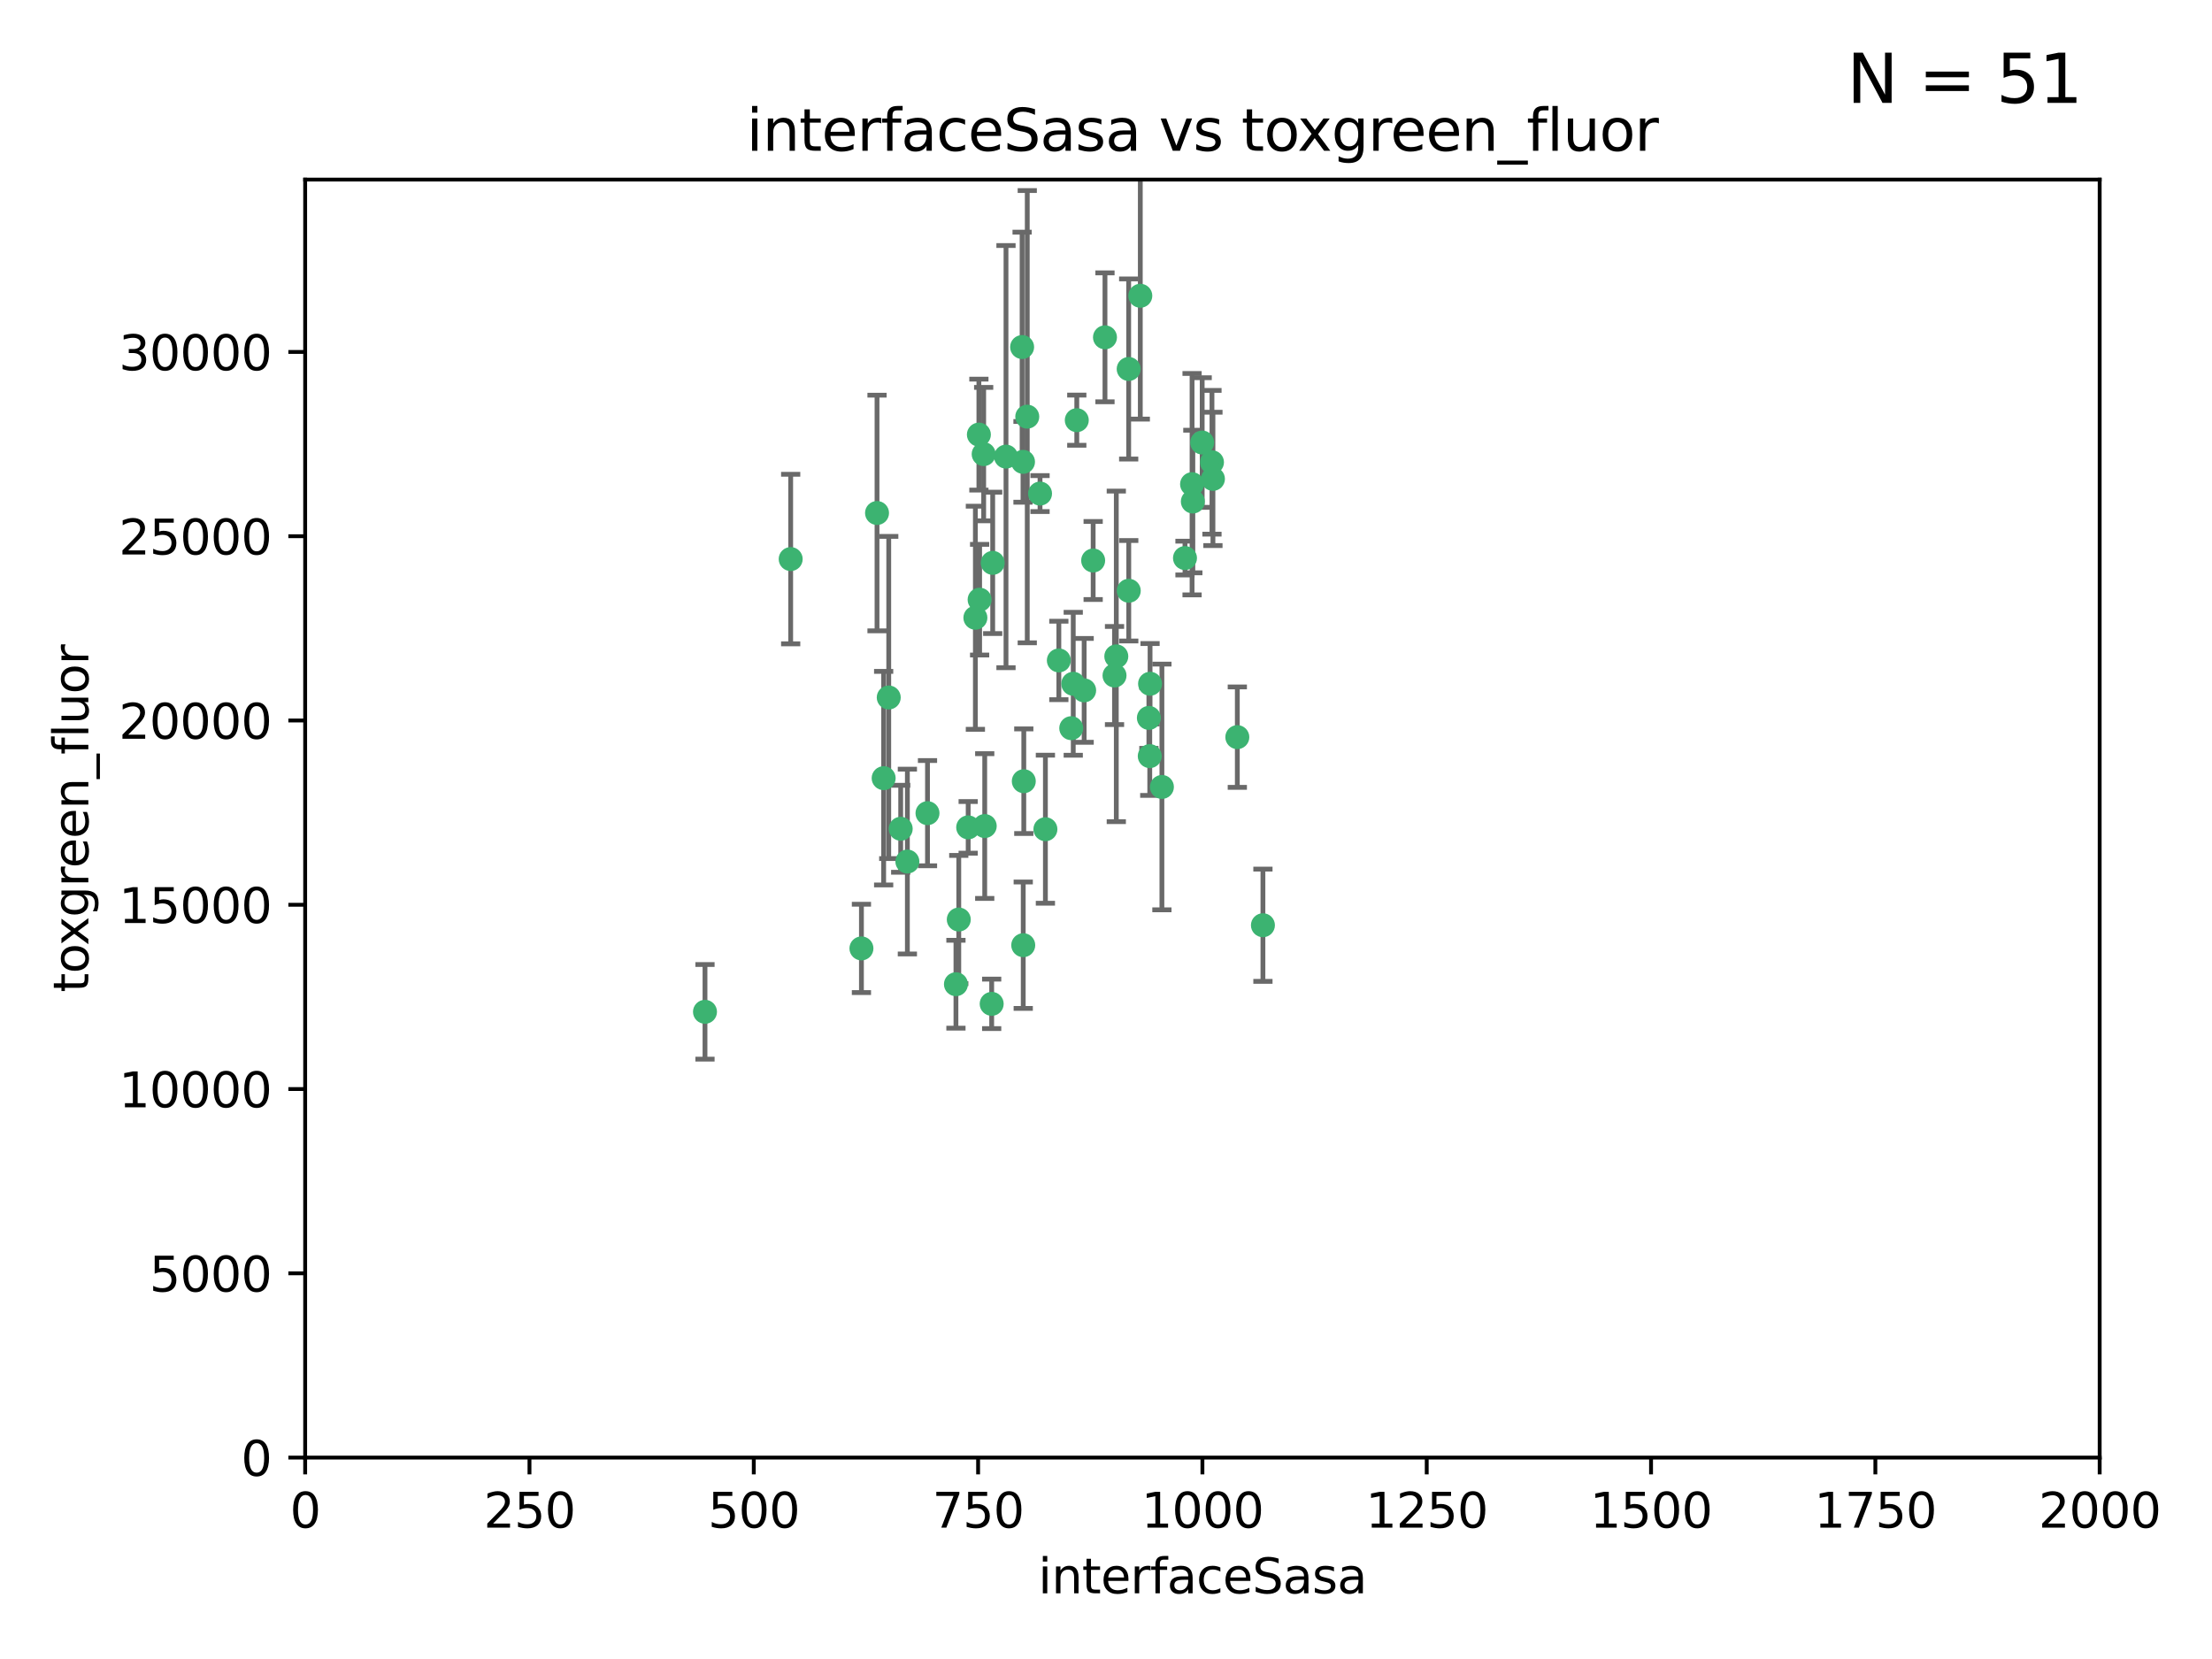 <?xml version="1.0" encoding="utf-8" standalone="no"?>
<!DOCTYPE svg PUBLIC "-//W3C//DTD SVG 1.1//EN"
  "http://www.w3.org/Graphics/SVG/1.1/DTD/svg11.dtd">
<svg xmlns:xlink="http://www.w3.org/1999/xlink" width="460.8pt" height="345.6pt" viewBox="0 0 460.8 345.6" xmlns="http://www.w3.org/2000/svg" version="1.1">
 <defs>
  <style type="text/css">*{stroke-linejoin: round; stroke-linecap: butt}</style>
 </defs>
 <g id="figure_1">
  <g id="patch_1">
   <path d="M 0 345.6 
L 460.8 345.6 
L 460.8 0 
L 0 0 
z
" style="fill: #ffffff"/>
  </g>
  <g id="axes_1">
   <g id="patch_2">
    <path d="M 63.571 303.64 
L 437.4 303.64 
L 437.4 37.411 
L 63.571 37.411 
z
" style="fill: #ffffff"/>
   </g>
   <g id="PathCollection_1">
    <defs>
     <path id="me0873427f3" d="M 0 1.118 
C 0.297 1.118 0.581 1 0.791 0.791 
C 1 0.581 1.118 0.297 1.118 0 
C 1.118 -0.297 1 -0.581 0.791 -0.791 
C 0.581 -1 0.297 -1.118 0 -1.118 
C -0.297 -1.118 -0.581 -1 -0.791 -0.791 
C -1 -0.581 -1.118 -0.297 -1.118 0 
C -1.118 0.297 -1 0.581 -0.791 0.791 
C -0.581 1 -0.297 1.118 0 1.118 
z
" style="stroke: #3cb371"/>
    </defs>
    <g clip-path="url(#p4aabb489a4)">
     <use xlink:href="#me0873427f3" x="212.925" y="72.294" style="fill: #3cb371; stroke: #3cb371"/>
     <use xlink:href="#me0873427f3" x="232.546" y="136.733" style="fill: #3cb371; stroke: #3cb371"/>
     <use xlink:href="#me0873427f3" x="250.437" y="92.187" style="fill: #3cb371; stroke: #3cb371"/>
     <use xlink:href="#me0873427f3" x="252.676" y="99.763" style="fill: #3cb371; stroke: #3cb371"/>
     <use xlink:href="#me0873427f3" x="230.187" y="70.271" style="fill: #3cb371; stroke: #3cb371"/>
     <use xlink:href="#me0873427f3" x="246.854" y="116.252" style="fill: #3cb371; stroke: #3cb371"/>
     <use xlink:href="#me0873427f3" x="235.142" y="123.063" style="fill: #3cb371; stroke: #3cb371"/>
     <use xlink:href="#me0873427f3" x="223.161" y="151.693" style="fill: #3cb371; stroke: #3cb371"/>
     <use xlink:href="#me0873427f3" x="242.046" y="163.936" style="fill: #3cb371; stroke: #3cb371"/>
     <use xlink:href="#me0873427f3" x="248.491" y="104.476" style="fill: #3cb371; stroke: #3cb371"/>
     <use xlink:href="#me0873427f3" x="225.848" y="143.815" style="fill: #3cb371; stroke: #3cb371"/>
     <use xlink:href="#me0873427f3" x="227.725" y="116.762" style="fill: #3cb371; stroke: #3cb371"/>
     <use xlink:href="#me0873427f3" x="235.125" y="76.865" style="fill: #3cb371; stroke: #3cb371"/>
     <use xlink:href="#me0873427f3" x="237.546" y="61.614" style="fill: #3cb371; stroke: #3cb371"/>
     <use xlink:href="#me0873427f3" x="257.757" y="153.559" style="fill: #3cb371; stroke: #3cb371"/>
     <use xlink:href="#me0873427f3" x="216.658" y="102.821" style="fill: #3cb371; stroke: #3cb371"/>
     <use xlink:href="#me0873427f3" x="204.916" y="94.6" style="fill: #3cb371; stroke: #3cb371"/>
     <use xlink:href="#me0873427f3" x="213.275" y="162.741" style="fill: #3cb371; stroke: #3cb371"/>
     <use xlink:href="#me0873427f3" x="206.796" y="117.254" style="fill: #3cb371; stroke: #3cb371"/>
     <use xlink:href="#me0873427f3" x="206.585" y="209.121" style="fill: #3cb371; stroke: #3cb371"/>
     <use xlink:href="#me0873427f3" x="213.159" y="196.901" style="fill: #3cb371; stroke: #3cb371"/>
     <use xlink:href="#me0873427f3" x="217.777" y="172.74" style="fill: #3cb371; stroke: #3cb371"/>
     <use xlink:href="#me0873427f3" x="220.577" y="137.58" style="fill: #3cb371; stroke: #3cb371"/>
     <use xlink:href="#me0873427f3" x="223.577" y="142.442" style="fill: #3cb371; stroke: #3cb371"/>
     <use xlink:href="#me0873427f3" x="203.92" y="90.534" style="fill: #3cb371; stroke: #3cb371"/>
     <use xlink:href="#me0873427f3" x="239.332" y="149.553" style="fill: #3cb371; stroke: #3cb371"/>
     <use xlink:href="#me0873427f3" x="204.073" y="124.926" style="fill: #3cb371; stroke: #3cb371"/>
     <use xlink:href="#me0873427f3" x="248.329" y="100.862" style="fill: #3cb371; stroke: #3cb371"/>
     <use xlink:href="#me0873427f3" x="182.701" y="106.867" style="fill: #3cb371; stroke: #3cb371"/>
     <use xlink:href="#me0873427f3" x="239.579" y="142.44" style="fill: #3cb371; stroke: #3cb371"/>
     <use xlink:href="#me0873427f3" x="213.998" y="86.8" style="fill: #3cb371; stroke: #3cb371"/>
     <use xlink:href="#me0873427f3" x="263.091" y="192.743" style="fill: #3cb371; stroke: #3cb371"/>
     <use xlink:href="#me0873427f3" x="252.476" y="96.298" style="fill: #3cb371; stroke: #3cb371"/>
     <use xlink:href="#me0873427f3" x="203.191" y="128.689" style="fill: #3cb371; stroke: #3cb371"/>
     <use xlink:href="#me0873427f3" x="209.568" y="95.121" style="fill: #3cb371; stroke: #3cb371"/>
     <use xlink:href="#me0873427f3" x="213.11" y="96.211" style="fill: #3cb371; stroke: #3cb371"/>
     <use xlink:href="#me0873427f3" x="189.023" y="179.478" style="fill: #3cb371; stroke: #3cb371"/>
     <use xlink:href="#me0873427f3" x="193.215" y="169.397" style="fill: #3cb371; stroke: #3cb371"/>
     <use xlink:href="#me0873427f3" x="199.14" y="205.029" style="fill: #3cb371; stroke: #3cb371"/>
     <use xlink:href="#me0873427f3" x="224.314" y="87.531" style="fill: #3cb371; stroke: #3cb371"/>
     <use xlink:href="#me0873427f3" x="239.516" y="157.513" style="fill: #3cb371; stroke: #3cb371"/>
     <use xlink:href="#me0873427f3" x="164.714" y="116.464" style="fill: #3cb371; stroke: #3cb371"/>
     <use xlink:href="#me0873427f3" x="205.136" y="172.082" style="fill: #3cb371; stroke: #3cb371"/>
     <use xlink:href="#me0873427f3" x="201.69" y="172.356" style="fill: #3cb371; stroke: #3cb371"/>
     <use xlink:href="#me0873427f3" x="199.731" y="191.554" style="fill: #3cb371; stroke: #3cb371"/>
     <use xlink:href="#me0873427f3" x="185.142" y="145.3" style="fill: #3cb371; stroke: #3cb371"/>
     <use xlink:href="#me0873427f3" x="184.082" y="162.105" style="fill: #3cb371; stroke: #3cb371"/>
     <use xlink:href="#me0873427f3" x="232.174" y="140.722" style="fill: #3cb371; stroke: #3cb371"/>
     <use xlink:href="#me0873427f3" x="179.453" y="197.571" style="fill: #3cb371; stroke: #3cb371"/>
     <use xlink:href="#me0873427f3" x="187.632" y="172.649" style="fill: #3cb371; stroke: #3cb371"/>
     <use xlink:href="#me0873427f3" x="146.862" y="210.779" style="fill: #3cb371; stroke: #3cb371"/>
    </g>
   </g>
   <g id="matplotlib.axis_1">
    <g id="xtick_1">
     <g id="line2d_1">
      <defs>
       <path id="mf780c57351" d="M 0 0 
L 0 3.5 
" style="stroke: #000000; stroke-width: 0.8"/>
      </defs>
      <g>
       <use xlink:href="#mf780c57351" x="63.571" y="303.64" style="stroke: #000000; stroke-width: 0.8"/>
      </g>
     </g>
     <g id="text_1">
      <!-- 0 -->
      <g transform="translate(60.39 318.238)scale(0.1 -0.1)">
       <defs>
        <path id="DejaVuSans-30" d="M 2034 4250 
Q 1547 4250 1301 3770 
Q 1056 3291 1056 2328 
Q 1056 1369 1301 889 
Q 1547 409 2034 409 
Q 2525 409 2770 889 
Q 3016 1369 3016 2328 
Q 3016 3291 2770 3770 
Q 2525 4250 2034 4250 
z
M 2034 4750 
Q 2819 4750 3233 4129 
Q 3647 3509 3647 2328 
Q 3647 1150 3233 529 
Q 2819 -91 2034 -91 
Q 1250 -91 836 529 
Q 422 1150 422 2328 
Q 422 3509 836 4129 
Q 1250 4750 2034 4750 
z
" transform="scale(0.016)"/>
       </defs>
       <use xlink:href="#DejaVuSans-30"/>
      </g>
     </g>
    </g>
    <g id="xtick_2">
     <g id="line2d_2">
      <g>
       <use xlink:href="#mf780c57351" x="110.3" y="303.64" style="stroke: #000000; stroke-width: 0.8"/>
      </g>
     </g>
     <g id="text_2">
      <!-- 250 -->
      <g transform="translate(100.756 318.238)scale(0.1 -0.1)">
       <defs>
        <path id="DejaVuSans-32" d="M 1228 531 
L 3431 531 
L 3431 0 
L 469 0 
L 469 531 
Q 828 903 1448 1529 
Q 2069 2156 2228 2338 
Q 2531 2678 2651 2914 
Q 2772 3150 2772 3378 
Q 2772 3750 2511 3984 
Q 2250 4219 1831 4219 
Q 1534 4219 1204 4116 
Q 875 4013 500 3803 
L 500 4441 
Q 881 4594 1212 4672 
Q 1544 4750 1819 4750 
Q 2544 4750 2975 4387 
Q 3406 4025 3406 3419 
Q 3406 3131 3298 2873 
Q 3191 2616 2906 2266 
Q 2828 2175 2409 1742 
Q 1991 1309 1228 531 
z
" transform="scale(0.016)"/>
        <path id="DejaVuSans-35" d="M 691 4666 
L 3169 4666 
L 3169 4134 
L 1269 4134 
L 1269 2991 
Q 1406 3038 1543 3061 
Q 1681 3084 1819 3084 
Q 2600 3084 3056 2656 
Q 3513 2228 3513 1497 
Q 3513 744 3044 326 
Q 2575 -91 1722 -91 
Q 1428 -91 1123 -41 
Q 819 9 494 109 
L 494 744 
Q 775 591 1075 516 
Q 1375 441 1709 441 
Q 2250 441 2565 725 
Q 2881 1009 2881 1497 
Q 2881 1984 2565 2268 
Q 2250 2553 1709 2553 
Q 1456 2553 1204 2497 
Q 953 2441 691 2322 
L 691 4666 
z
" transform="scale(0.016)"/>
       </defs>
       <use xlink:href="#DejaVuSans-32"/>
       <use xlink:href="#DejaVuSans-35" x="63.623"/>
       <use xlink:href="#DejaVuSans-30" x="127.246"/>
      </g>
     </g>
    </g>
    <g id="xtick_3">
     <g id="line2d_3">
      <g>
       <use xlink:href="#mf780c57351" x="157.028" y="303.64" style="stroke: #000000; stroke-width: 0.8"/>
      </g>
     </g>
     <g id="text_3">
      <!-- 500 -->
      <g transform="translate(147.485 318.238)scale(0.1 -0.1)">
       <use xlink:href="#DejaVuSans-35"/>
       <use xlink:href="#DejaVuSans-30" x="63.623"/>
       <use xlink:href="#DejaVuSans-30" x="127.246"/>
      </g>
     </g>
    </g>
    <g id="xtick_4">
     <g id="line2d_4">
      <g>
       <use xlink:href="#mf780c57351" x="203.757" y="303.64" style="stroke: #000000; stroke-width: 0.8"/>
      </g>
     </g>
     <g id="text_4">
      <!-- 750 -->
      <g transform="translate(194.213 318.238)scale(0.1 -0.1)">
       <defs>
        <path id="DejaVuSans-37" d="M 525 4666 
L 3525 4666 
L 3525 4397 
L 1831 0 
L 1172 0 
L 2766 4134 
L 525 4134 
L 525 4666 
z
" transform="scale(0.016)"/>
       </defs>
       <use xlink:href="#DejaVuSans-37"/>
       <use xlink:href="#DejaVuSans-35" x="63.623"/>
       <use xlink:href="#DejaVuSans-30" x="127.246"/>
      </g>
     </g>
    </g>
    <g id="xtick_5">
     <g id="line2d_5">
      <g>
       <use xlink:href="#mf780c57351" x="250.486" y="303.64" style="stroke: #000000; stroke-width: 0.8"/>
      </g>
     </g>
     <g id="text_5">
      <!-- 1000 -->
      <g transform="translate(237.761 318.238)scale(0.1 -0.1)">
       <defs>
        <path id="DejaVuSans-31" d="M 794 531 
L 1825 531 
L 1825 4091 
L 703 3866 
L 703 4441 
L 1819 4666 
L 2450 4666 
L 2450 531 
L 3481 531 
L 3481 0 
L 794 0 
L 794 531 
z
" transform="scale(0.016)"/>
       </defs>
       <use xlink:href="#DejaVuSans-31"/>
       <use xlink:href="#DejaVuSans-30" x="63.623"/>
       <use xlink:href="#DejaVuSans-30" x="127.246"/>
       <use xlink:href="#DejaVuSans-30" x="190.869"/>
      </g>
     </g>
    </g>
    <g id="xtick_6">
     <g id="line2d_6">
      <g>
       <use xlink:href="#mf780c57351" x="297.214" y="303.64" style="stroke: #000000; stroke-width: 0.8"/>
      </g>
     </g>
     <g id="text_6">
      <!-- 1250 -->
      <g transform="translate(284.489 318.238)scale(0.1 -0.1)">
       <use xlink:href="#DejaVuSans-31"/>
       <use xlink:href="#DejaVuSans-32" x="63.623"/>
       <use xlink:href="#DejaVuSans-35" x="127.246"/>
       <use xlink:href="#DejaVuSans-30" x="190.869"/>
      </g>
     </g>
    </g>
    <g id="xtick_7">
     <g id="line2d_7">
      <g>
       <use xlink:href="#mf780c57351" x="343.943" y="303.64" style="stroke: #000000; stroke-width: 0.8"/>
      </g>
     </g>
     <g id="text_7">
      <!-- 1500 -->
      <g transform="translate(331.218 318.238)scale(0.1 -0.1)">
       <use xlink:href="#DejaVuSans-31"/>
       <use xlink:href="#DejaVuSans-35" x="63.623"/>
       <use xlink:href="#DejaVuSans-30" x="127.246"/>
       <use xlink:href="#DejaVuSans-30" x="190.869"/>
      </g>
     </g>
    </g>
    <g id="xtick_8">
     <g id="line2d_8">
      <g>
       <use xlink:href="#mf780c57351" x="390.671" y="303.64" style="stroke: #000000; stroke-width: 0.8"/>
      </g>
     </g>
     <g id="text_8">
      <!-- 1750 -->
      <g transform="translate(377.946 318.238)scale(0.1 -0.1)">
       <use xlink:href="#DejaVuSans-31"/>
       <use xlink:href="#DejaVuSans-37" x="63.623"/>
       <use xlink:href="#DejaVuSans-35" x="127.246"/>
       <use xlink:href="#DejaVuSans-30" x="190.869"/>
      </g>
     </g>
    </g>
    <g id="xtick_9">
     <g id="line2d_9">
      <g>
       <use xlink:href="#mf780c57351" x="437.4" y="303.64" style="stroke: #000000; stroke-width: 0.8"/>
      </g>
     </g>
     <g id="text_9">
      <!-- 2000 -->
      <g transform="translate(424.675 318.238)scale(0.1 -0.1)">
       <use xlink:href="#DejaVuSans-32"/>
       <use xlink:href="#DejaVuSans-30" x="63.623"/>
       <use xlink:href="#DejaVuSans-30" x="127.246"/>
       <use xlink:href="#DejaVuSans-30" x="190.869"/>
      </g>
     </g>
    </g>
    <g id="text_10">
     <!-- interfaceSasa -->
     <g transform="translate(216.279 331.917)scale(0.1 -0.1)">
      <defs>
       <path id="DejaVuSans-69" d="M 603 3500 
L 1178 3500 
L 1178 0 
L 603 0 
L 603 3500 
z
M 603 4863 
L 1178 4863 
L 1178 4134 
L 603 4134 
L 603 4863 
z
" transform="scale(0.016)"/>
       <path id="DejaVuSans-6e" d="M 3513 2113 
L 3513 0 
L 2938 0 
L 2938 2094 
Q 2938 2591 2744 2837 
Q 2550 3084 2163 3084 
Q 1697 3084 1428 2787 
Q 1159 2491 1159 1978 
L 1159 0 
L 581 0 
L 581 3500 
L 1159 3500 
L 1159 2956 
Q 1366 3272 1645 3428 
Q 1925 3584 2291 3584 
Q 2894 3584 3203 3211 
Q 3513 2838 3513 2113 
z
" transform="scale(0.016)"/>
       <path id="DejaVuSans-74" d="M 1172 4494 
L 1172 3500 
L 2356 3500 
L 2356 3053 
L 1172 3053 
L 1172 1153 
Q 1172 725 1289 603 
Q 1406 481 1766 481 
L 2356 481 
L 2356 0 
L 1766 0 
Q 1100 0 847 248 
Q 594 497 594 1153 
L 594 3053 
L 172 3053 
L 172 3500 
L 594 3500 
L 594 4494 
L 1172 4494 
z
" transform="scale(0.016)"/>
       <path id="DejaVuSans-65" d="M 3597 1894 
L 3597 1613 
L 953 1613 
Q 991 1019 1311 708 
Q 1631 397 2203 397 
Q 2534 397 2845 478 
Q 3156 559 3463 722 
L 3463 178 
Q 3153 47 2828 -22 
Q 2503 -91 2169 -91 
Q 1331 -91 842 396 
Q 353 884 353 1716 
Q 353 2575 817 3079 
Q 1281 3584 2069 3584 
Q 2775 3584 3186 3129 
Q 3597 2675 3597 1894 
z
M 3022 2063 
Q 3016 2534 2758 2815 
Q 2500 3097 2075 3097 
Q 1594 3097 1305 2825 
Q 1016 2553 972 2059 
L 3022 2063 
z
" transform="scale(0.016)"/>
       <path id="DejaVuSans-72" d="M 2631 2963 
Q 2534 3019 2420 3045 
Q 2306 3072 2169 3072 
Q 1681 3072 1420 2755 
Q 1159 2438 1159 1844 
L 1159 0 
L 581 0 
L 581 3500 
L 1159 3500 
L 1159 2956 
Q 1341 3275 1631 3429 
Q 1922 3584 2338 3584 
Q 2397 3584 2469 3576 
Q 2541 3569 2628 3553 
L 2631 2963 
z
" transform="scale(0.016)"/>
       <path id="DejaVuSans-66" d="M 2375 4863 
L 2375 4384 
L 1825 4384 
Q 1516 4384 1395 4259 
Q 1275 4134 1275 3809 
L 1275 3500 
L 2222 3500 
L 2222 3053 
L 1275 3053 
L 1275 0 
L 697 0 
L 697 3053 
L 147 3053 
L 147 3500 
L 697 3500 
L 697 3744 
Q 697 4328 969 4595 
Q 1241 4863 1831 4863 
L 2375 4863 
z
" transform="scale(0.016)"/>
       <path id="DejaVuSans-61" d="M 2194 1759 
Q 1497 1759 1228 1600 
Q 959 1441 959 1056 
Q 959 750 1161 570 
Q 1363 391 1709 391 
Q 2188 391 2477 730 
Q 2766 1069 2766 1631 
L 2766 1759 
L 2194 1759 
z
M 3341 1997 
L 3341 0 
L 2766 0 
L 2766 531 
Q 2569 213 2275 61 
Q 1981 -91 1556 -91 
Q 1019 -91 701 211 
Q 384 513 384 1019 
Q 384 1609 779 1909 
Q 1175 2209 1959 2209 
L 2766 2209 
L 2766 2266 
Q 2766 2663 2505 2880 
Q 2244 3097 1772 3097 
Q 1472 3097 1187 3025 
Q 903 2953 641 2809 
L 641 3341 
Q 956 3463 1253 3523 
Q 1550 3584 1831 3584 
Q 2591 3584 2966 3190 
Q 3341 2797 3341 1997 
z
" transform="scale(0.016)"/>
       <path id="DejaVuSans-63" d="M 3122 3366 
L 3122 2828 
Q 2878 2963 2633 3030 
Q 2388 3097 2138 3097 
Q 1578 3097 1268 2742 
Q 959 2388 959 1747 
Q 959 1106 1268 751 
Q 1578 397 2138 397 
Q 2388 397 2633 464 
Q 2878 531 3122 666 
L 3122 134 
Q 2881 22 2623 -34 
Q 2366 -91 2075 -91 
Q 1284 -91 818 406 
Q 353 903 353 1747 
Q 353 2603 823 3093 
Q 1294 3584 2113 3584 
Q 2378 3584 2631 3529 
Q 2884 3475 3122 3366 
z
" transform="scale(0.016)"/>
       <path id="DejaVuSans-53" d="M 3425 4513 
L 3425 3897 
Q 3066 4069 2747 4153 
Q 2428 4238 2131 4238 
Q 1616 4238 1336 4038 
Q 1056 3838 1056 3469 
Q 1056 3159 1242 3001 
Q 1428 2844 1947 2747 
L 2328 2669 
Q 3034 2534 3370 2195 
Q 3706 1856 3706 1288 
Q 3706 609 3251 259 
Q 2797 -91 1919 -91 
Q 1588 -91 1214 -16 
Q 841 59 441 206 
L 441 856 
Q 825 641 1194 531 
Q 1563 422 1919 422 
Q 2459 422 2753 634 
Q 3047 847 3047 1241 
Q 3047 1584 2836 1778 
Q 2625 1972 2144 2069 
L 1759 2144 
Q 1053 2284 737 2584 
Q 422 2884 422 3419 
Q 422 4038 858 4394 
Q 1294 4750 2059 4750 
Q 2388 4750 2728 4690 
Q 3069 4631 3425 4513 
z
" transform="scale(0.016)"/>
       <path id="DejaVuSans-73" d="M 2834 3397 
L 2834 2853 
Q 2591 2978 2328 3040 
Q 2066 3103 1784 3103 
Q 1356 3103 1142 2972 
Q 928 2841 928 2578 
Q 928 2378 1081 2264 
Q 1234 2150 1697 2047 
L 1894 2003 
Q 2506 1872 2764 1633 
Q 3022 1394 3022 966 
Q 3022 478 2636 193 
Q 2250 -91 1575 -91 
Q 1294 -91 989 -36 
Q 684 19 347 128 
L 347 722 
Q 666 556 975 473 
Q 1284 391 1588 391 
Q 1994 391 2212 530 
Q 2431 669 2431 922 
Q 2431 1156 2273 1281 
Q 2116 1406 1581 1522 
L 1381 1569 
Q 847 1681 609 1914 
Q 372 2147 372 2553 
Q 372 3047 722 3315 
Q 1072 3584 1716 3584 
Q 2034 3584 2315 3537 
Q 2597 3491 2834 3397 
z
" transform="scale(0.016)"/>
      </defs>
      <use xlink:href="#DejaVuSans-69"/>
      <use xlink:href="#DejaVuSans-6e" x="27.783"/>
      <use xlink:href="#DejaVuSans-74" x="91.162"/>
      <use xlink:href="#DejaVuSans-65" x="130.371"/>
      <use xlink:href="#DejaVuSans-72" x="191.895"/>
      <use xlink:href="#DejaVuSans-66" x="233.008"/>
      <use xlink:href="#DejaVuSans-61" x="268.213"/>
      <use xlink:href="#DejaVuSans-63" x="329.492"/>
      <use xlink:href="#DejaVuSans-65" x="384.473"/>
      <use xlink:href="#DejaVuSans-53" x="445.996"/>
      <use xlink:href="#DejaVuSans-61" x="509.473"/>
      <use xlink:href="#DejaVuSans-73" x="570.752"/>
      <use xlink:href="#DejaVuSans-61" x="622.852"/>
     </g>
    </g>
   </g>
   <g id="matplotlib.axis_2">
    <g id="ytick_1">
     <g id="line2d_10">
      <defs>
       <path id="m7ac0d8df99" d="M 0 0 
L -3.5 0 
" style="stroke: #000000; stroke-width: 0.8"/>
      </defs>
      <g>
       <use xlink:href="#m7ac0d8df99" x="63.571" y="303.64" style="stroke: #000000; stroke-width: 0.8"/>
      </g>
     </g>
     <g id="text_11">
      <!-- 0 -->
      <g transform="translate(50.209 307.439)scale(0.1 -0.1)">
       <use xlink:href="#DejaVuSans-30"/>
      </g>
     </g>
    </g>
    <g id="ytick_2">
     <g id="line2d_11">
      <g>
       <use xlink:href="#m7ac0d8df99" x="63.571" y="265.253" style="stroke: #000000; stroke-width: 0.8"/>
      </g>
     </g>
     <g id="text_12">
      <!-- 5000 -->
      <g transform="translate(31.121 269.052)scale(0.1 -0.1)">
       <use xlink:href="#DejaVuSans-35"/>
       <use xlink:href="#DejaVuSans-30" x="63.623"/>
       <use xlink:href="#DejaVuSans-30" x="127.246"/>
       <use xlink:href="#DejaVuSans-30" x="190.869"/>
      </g>
     </g>
    </g>
    <g id="ytick_3">
     <g id="line2d_12">
      <g>
       <use xlink:href="#m7ac0d8df99" x="63.571" y="226.866" style="stroke: #000000; stroke-width: 0.8"/>
      </g>
     </g>
     <g id="text_13">
      <!-- 10000 -->
      <g transform="translate(24.759 230.665)scale(0.1 -0.1)">
       <use xlink:href="#DejaVuSans-31"/>
       <use xlink:href="#DejaVuSans-30" x="63.623"/>
       <use xlink:href="#DejaVuSans-30" x="127.246"/>
       <use xlink:href="#DejaVuSans-30" x="190.869"/>
       <use xlink:href="#DejaVuSans-30" x="254.492"/>
      </g>
     </g>
    </g>
    <g id="ytick_4">
     <g id="line2d_13">
      <g>
       <use xlink:href="#m7ac0d8df99" x="63.571" y="188.479" style="stroke: #000000; stroke-width: 0.8"/>
      </g>
     </g>
     <g id="text_14">
      <!-- 15000 -->
      <g transform="translate(24.759 192.278)scale(0.1 -0.1)">
       <use xlink:href="#DejaVuSans-31"/>
       <use xlink:href="#DejaVuSans-35" x="63.623"/>
       <use xlink:href="#DejaVuSans-30" x="127.246"/>
       <use xlink:href="#DejaVuSans-30" x="190.869"/>
       <use xlink:href="#DejaVuSans-30" x="254.492"/>
      </g>
     </g>
    </g>
    <g id="ytick_5">
     <g id="line2d_14">
      <g>
       <use xlink:href="#m7ac0d8df99" x="63.571" y="150.092" style="stroke: #000000; stroke-width: 0.8"/>
      </g>
     </g>
     <g id="text_15">
      <!-- 20000 -->
      <g transform="translate(24.759 153.891)scale(0.1 -0.1)">
       <use xlink:href="#DejaVuSans-32"/>
       <use xlink:href="#DejaVuSans-30" x="63.623"/>
       <use xlink:href="#DejaVuSans-30" x="127.246"/>
       <use xlink:href="#DejaVuSans-30" x="190.869"/>
       <use xlink:href="#DejaVuSans-30" x="254.492"/>
      </g>
     </g>
    </g>
    <g id="ytick_6">
     <g id="line2d_15">
      <g>
       <use xlink:href="#m7ac0d8df99" x="63.571" y="111.705" style="stroke: #000000; stroke-width: 0.8"/>
      </g>
     </g>
     <g id="text_16">
      <!-- 25000 -->
      <g transform="translate(24.759 115.504)scale(0.1 -0.1)">
       <use xlink:href="#DejaVuSans-32"/>
       <use xlink:href="#DejaVuSans-35" x="63.623"/>
       <use xlink:href="#DejaVuSans-30" x="127.246"/>
       <use xlink:href="#DejaVuSans-30" x="190.869"/>
       <use xlink:href="#DejaVuSans-30" x="254.492"/>
      </g>
     </g>
    </g>
    <g id="ytick_7">
     <g id="line2d_16">
      <g>
       <use xlink:href="#m7ac0d8df99" x="63.571" y="73.317" style="stroke: #000000; stroke-width: 0.8"/>
      </g>
     </g>
     <g id="text_17">
      <!-- 30000 -->
      <g transform="translate(24.759 77.117)scale(0.1 -0.1)">
       <defs>
        <path id="DejaVuSans-33" d="M 2597 2516 
Q 3050 2419 3304 2112 
Q 3559 1806 3559 1356 
Q 3559 666 3084 287 
Q 2609 -91 1734 -91 
Q 1441 -91 1130 -33 
Q 819 25 488 141 
L 488 750 
Q 750 597 1062 519 
Q 1375 441 1716 441 
Q 2309 441 2620 675 
Q 2931 909 2931 1356 
Q 2931 1769 2642 2001 
Q 2353 2234 1838 2234 
L 1294 2234 
L 1294 2753 
L 1863 2753 
Q 2328 2753 2575 2939 
Q 2822 3125 2822 3475 
Q 2822 3834 2567 4026 
Q 2313 4219 1838 4219 
Q 1578 4219 1281 4162 
Q 984 4106 628 3988 
L 628 4550 
Q 988 4650 1302 4700 
Q 1616 4750 1894 4750 
Q 2613 4750 3031 4423 
Q 3450 4097 3450 3541 
Q 3450 3153 3228 2886 
Q 3006 2619 2597 2516 
z
" transform="scale(0.016)"/>
       </defs>
       <use xlink:href="#DejaVuSans-33"/>
       <use xlink:href="#DejaVuSans-30" x="63.623"/>
       <use xlink:href="#DejaVuSans-30" x="127.246"/>
       <use xlink:href="#DejaVuSans-30" x="190.869"/>
       <use xlink:href="#DejaVuSans-30" x="254.492"/>
      </g>
     </g>
    </g>
    <g id="text_18">
     <!-- toxgreen_fluor -->
     <g transform="translate(18.401 206.72)rotate(-90)scale(0.1 -0.1)">
      <defs>
       <path id="DejaVuSans-6f" d="M 1959 3097 
Q 1497 3097 1228 2736 
Q 959 2375 959 1747 
Q 959 1119 1226 758 
Q 1494 397 1959 397 
Q 2419 397 2687 759 
Q 2956 1122 2956 1747 
Q 2956 2369 2687 2733 
Q 2419 3097 1959 3097 
z
M 1959 3584 
Q 2709 3584 3137 3096 
Q 3566 2609 3566 1747 
Q 3566 888 3137 398 
Q 2709 -91 1959 -91 
Q 1206 -91 779 398 
Q 353 888 353 1747 
Q 353 2609 779 3096 
Q 1206 3584 1959 3584 
z
" transform="scale(0.016)"/>
       <path id="DejaVuSans-78" d="M 3513 3500 
L 2247 1797 
L 3578 0 
L 2900 0 
L 1881 1375 
L 863 0 
L 184 0 
L 1544 1831 
L 300 3500 
L 978 3500 
L 1906 2253 
L 2834 3500 
L 3513 3500 
z
" transform="scale(0.016)"/>
       <path id="DejaVuSans-67" d="M 2906 1791 
Q 2906 2416 2648 2759 
Q 2391 3103 1925 3103 
Q 1463 3103 1205 2759 
Q 947 2416 947 1791 
Q 947 1169 1205 825 
Q 1463 481 1925 481 
Q 2391 481 2648 825 
Q 2906 1169 2906 1791 
z
M 3481 434 
Q 3481 -459 3084 -895 
Q 2688 -1331 1869 -1331 
Q 1566 -1331 1297 -1286 
Q 1028 -1241 775 -1147 
L 775 -588 
Q 1028 -725 1275 -790 
Q 1522 -856 1778 -856 
Q 2344 -856 2625 -561 
Q 2906 -266 2906 331 
L 2906 616 
Q 2728 306 2450 153 
Q 2172 0 1784 0 
Q 1141 0 747 490 
Q 353 981 353 1791 
Q 353 2603 747 3093 
Q 1141 3584 1784 3584 
Q 2172 3584 2450 3431 
Q 2728 3278 2906 2969 
L 2906 3500 
L 3481 3500 
L 3481 434 
z
" transform="scale(0.016)"/>
       <path id="DejaVuSans-5f" d="M 3263 -1063 
L 3263 -1509 
L -63 -1509 
L -63 -1063 
L 3263 -1063 
z
" transform="scale(0.016)"/>
       <path id="DejaVuSans-6c" d="M 603 4863 
L 1178 4863 
L 1178 0 
L 603 0 
L 603 4863 
z
" transform="scale(0.016)"/>
       <path id="DejaVuSans-75" d="M 544 1381 
L 544 3500 
L 1119 3500 
L 1119 1403 
Q 1119 906 1312 657 
Q 1506 409 1894 409 
Q 2359 409 2629 706 
Q 2900 1003 2900 1516 
L 2900 3500 
L 3475 3500 
L 3475 0 
L 2900 0 
L 2900 538 
Q 2691 219 2414 64 
Q 2138 -91 1772 -91 
Q 1169 -91 856 284 
Q 544 659 544 1381 
z
M 1991 3584 
L 1991 3584 
z
" transform="scale(0.016)"/>
      </defs>
      <use xlink:href="#DejaVuSans-74"/>
      <use xlink:href="#DejaVuSans-6f" x="39.209"/>
      <use xlink:href="#DejaVuSans-78" x="97.266"/>
      <use xlink:href="#DejaVuSans-67" x="156.445"/>
      <use xlink:href="#DejaVuSans-72" x="219.922"/>
      <use xlink:href="#DejaVuSans-65" x="258.785"/>
      <use xlink:href="#DejaVuSans-65" x="320.309"/>
      <use xlink:href="#DejaVuSans-6e" x="381.832"/>
      <use xlink:href="#DejaVuSans-5f" x="445.211"/>
      <use xlink:href="#DejaVuSans-66" x="495.211"/>
      <use xlink:href="#DejaVuSans-6c" x="530.416"/>
      <use xlink:href="#DejaVuSans-75" x="558.199"/>
      <use xlink:href="#DejaVuSans-6f" x="621.578"/>
      <use xlink:href="#DejaVuSans-72" x="682.76"/>
     </g>
    </g>
   </g>
   <g id="LineCollection_1">
    <path d="M 212.925 96.224 
L 212.925 48.364 
" clip-path="url(#p4aabb489a4)" style="fill: none; stroke: #696969"/>
    <path d="M 232.546 171.165 
L 232.546 102.302 
" clip-path="url(#p4aabb489a4)" style="fill: none; stroke: #696969"/>
    <path d="M 250.437 105.69 
L 250.437 78.685 
" clip-path="url(#p4aabb489a4)" style="fill: none; stroke: #696969"/>
    <path d="M 252.676 113.651 
L 252.676 85.875 
" clip-path="url(#p4aabb489a4)" style="fill: none; stroke: #696969"/>
    <path d="M 230.187 83.696 
L 230.187 56.846 
" clip-path="url(#p4aabb489a4)" style="fill: none; stroke: #696969"/>
    <path d="M 246.854 119.772 
L 246.854 112.733 
" clip-path="url(#p4aabb489a4)" style="fill: none; stroke: #696969"/>
    <path d="M 235.142 133.529 
L 235.142 112.598 
" clip-path="url(#p4aabb489a4)" style="fill: none; stroke: #696969"/>
    <path d="M 223.161 152.217 
L 223.161 151.168 
" clip-path="url(#p4aabb489a4)" style="fill: none; stroke: #696969"/>
    <path d="M 242.046 189.529 
L 242.046 138.343 
" clip-path="url(#p4aabb489a4)" style="fill: none; stroke: #696969"/>
    <path d="M 248.491 119.328 
L 248.491 89.623 
" clip-path="url(#p4aabb489a4)" style="fill: none; stroke: #696969"/>
    <path d="M 225.848 154.632 
L 225.848 132.999 
" clip-path="url(#p4aabb489a4)" style="fill: none; stroke: #696969"/>
    <path d="M 227.725 124.89 
L 227.725 108.635 
" clip-path="url(#p4aabb489a4)" style="fill: none; stroke: #696969"/>
    <path d="M 235.125 95.625 
L 235.125 58.105 
" clip-path="url(#p4aabb489a4)" style="fill: none; stroke: #696969"/>
    <path d="M 237.546 87.306 
L 237.546 35.922 
" clip-path="url(#p4aabb489a4)" style="fill: none; stroke: #696969"/>
    <path d="M 257.757 164.019 
L 257.757 143.098 
" clip-path="url(#p4aabb489a4)" style="fill: none; stroke: #696969"/>
    <path d="M 216.658 106.565 
L 216.658 99.077 
" clip-path="url(#p4aabb489a4)" style="fill: none; stroke: #696969"/>
    <path d="M 204.916 108.495 
L 204.916 80.704 
" clip-path="url(#p4aabb489a4)" style="fill: none; stroke: #696969"/>
    <path d="M 213.275 173.639 
L 213.275 151.843 
" clip-path="url(#p4aabb489a4)" style="fill: none; stroke: #696969"/>
    <path d="M 206.796 131.975 
L 206.796 102.532 
" clip-path="url(#p4aabb489a4)" style="fill: none; stroke: #696969"/>
    <path d="M 206.585 214.275 
L 206.585 203.967 
" clip-path="url(#p4aabb489a4)" style="fill: none; stroke: #696969"/>
    <path d="M 213.159 210.068 
L 213.159 183.734 
" clip-path="url(#p4aabb489a4)" style="fill: none; stroke: #696969"/>
    <path d="M 217.777 188.163 
L 217.777 157.316 
" clip-path="url(#p4aabb489a4)" style="fill: none; stroke: #696969"/>
    <path d="M 220.577 145.75 
L 220.577 129.411 
" clip-path="url(#p4aabb489a4)" style="fill: none; stroke: #696969"/>
    <path d="M 223.577 157.326 
L 223.577 127.559 
" clip-path="url(#p4aabb489a4)" style="fill: none; stroke: #696969"/>
    <path d="M 203.92 102.091 
L 203.92 78.978 
" clip-path="url(#p4aabb489a4)" style="fill: none; stroke: #696969"/>
    <path d="M 239.332 155.89 
L 239.332 143.216 
" clip-path="url(#p4aabb489a4)" style="fill: none; stroke: #696969"/>
    <path d="M 204.073 136.454 
L 204.073 113.398 
" clip-path="url(#p4aabb489a4)" style="fill: none; stroke: #696969"/>
    <path d="M 248.329 123.923 
L 248.329 77.801 
" clip-path="url(#p4aabb489a4)" style="fill: none; stroke: #696969"/>
    <path d="M 182.701 131.412 
L 182.701 82.321 
" clip-path="url(#p4aabb489a4)" style="fill: none; stroke: #696969"/>
    <path d="M 239.579 150.817 
L 239.579 134.064 
" clip-path="url(#p4aabb489a4)" style="fill: none; stroke: #696969"/>
    <path d="M 213.998 133.906 
L 213.998 39.694 
" clip-path="url(#p4aabb489a4)" style="fill: none; stroke: #696969"/>
    <path d="M 263.091 204.435 
L 263.091 181.052 
" clip-path="url(#p4aabb489a4)" style="fill: none; stroke: #696969"/>
    <path d="M 252.476 111.272 
L 252.476 81.324 
" clip-path="url(#p4aabb489a4)" style="fill: none; stroke: #696969"/>
    <path d="M 203.191 151.927 
L 203.191 105.45 
" clip-path="url(#p4aabb489a4)" style="fill: none; stroke: #696969"/>
    <path d="M 209.568 139.091 
L 209.568 51.151 
" clip-path="url(#p4aabb489a4)" style="fill: none; stroke: #696969"/>
    <path d="M 213.11 104.619 
L 213.11 87.804 
" clip-path="url(#p4aabb489a4)" style="fill: none; stroke: #696969"/>
    <path d="M 189.023 198.728 
L 189.023 160.228 
" clip-path="url(#p4aabb489a4)" style="fill: none; stroke: #696969"/>
    <path d="M 193.215 180.358 
L 193.215 158.436 
" clip-path="url(#p4aabb489a4)" style="fill: none; stroke: #696969"/>
    <path d="M 199.14 214.186 
L 199.14 195.873 
" clip-path="url(#p4aabb489a4)" style="fill: none; stroke: #696969"/>
    <path d="M 224.314 92.76 
L 224.314 82.303 
" clip-path="url(#p4aabb489a4)" style="fill: none; stroke: #696969"/>
    <path d="M 239.516 165.694 
L 239.516 149.332 
" clip-path="url(#p4aabb489a4)" style="fill: none; stroke: #696969"/>
    <path d="M 164.714 134.122 
L 164.714 98.805 
" clip-path="url(#p4aabb489a4)" style="fill: none; stroke: #696969"/>
    <path d="M 205.136 187.16 
L 205.136 157.004 
" clip-path="url(#p4aabb489a4)" style="fill: none; stroke: #696969"/>
    <path d="M 201.69 177.734 
L 201.69 166.978 
" clip-path="url(#p4aabb489a4)" style="fill: none; stroke: #696969"/>
    <path d="M 199.731 204.905 
L 199.731 178.202 
" clip-path="url(#p4aabb489a4)" style="fill: none; stroke: #696969"/>
    <path d="M 185.142 178.855 
L 185.142 111.745 
" clip-path="url(#p4aabb489a4)" style="fill: none; stroke: #696969"/>
    <path d="M 184.082 184.351 
L 184.082 139.86 
" clip-path="url(#p4aabb489a4)" style="fill: none; stroke: #696969"/>
    <path d="M 232.174 150.938 
L 232.174 130.506 
" clip-path="url(#p4aabb489a4)" style="fill: none; stroke: #696969"/>
    <path d="M 179.453 206.772 
L 179.453 188.371 
" clip-path="url(#p4aabb489a4)" style="fill: none; stroke: #696969"/>
    <path d="M 187.632 181.707 
L 187.632 163.591 
" clip-path="url(#p4aabb489a4)" style="fill: none; stroke: #696969"/>
    <path d="M 146.862 220.633 
L 146.862 200.925 
" clip-path="url(#p4aabb489a4)" style="fill: none; stroke: #696969"/>
   </g>
   <g id="line2d_17">
    <defs>
     <path id="mbc022c8f23" d="M 2 0 
L -2 -0 
" style="stroke: #696969"/>
    </defs>
    <g clip-path="url(#p4aabb489a4)">
     <use xlink:href="#mbc022c8f23" x="212.925" y="96.224" style="fill: #696969; stroke: #696969"/>
     <use xlink:href="#mbc022c8f23" x="232.546" y="171.165" style="fill: #696969; stroke: #696969"/>
     <use xlink:href="#mbc022c8f23" x="250.437" y="105.69" style="fill: #696969; stroke: #696969"/>
     <use xlink:href="#mbc022c8f23" x="252.676" y="113.651" style="fill: #696969; stroke: #696969"/>
     <use xlink:href="#mbc022c8f23" x="230.187" y="83.696" style="fill: #696969; stroke: #696969"/>
     <use xlink:href="#mbc022c8f23" x="246.854" y="119.772" style="fill: #696969; stroke: #696969"/>
     <use xlink:href="#mbc022c8f23" x="235.142" y="133.529" style="fill: #696969; stroke: #696969"/>
     <use xlink:href="#mbc022c8f23" x="223.161" y="152.217" style="fill: #696969; stroke: #696969"/>
     <use xlink:href="#mbc022c8f23" x="242.046" y="189.529" style="fill: #696969; stroke: #696969"/>
     <use xlink:href="#mbc022c8f23" x="248.491" y="119.328" style="fill: #696969; stroke: #696969"/>
     <use xlink:href="#mbc022c8f23" x="225.848" y="154.632" style="fill: #696969; stroke: #696969"/>
     <use xlink:href="#mbc022c8f23" x="227.725" y="124.89" style="fill: #696969; stroke: #696969"/>
     <use xlink:href="#mbc022c8f23" x="235.125" y="95.625" style="fill: #696969; stroke: #696969"/>
     <use xlink:href="#mbc022c8f23" x="237.546" y="87.306" style="fill: #696969; stroke: #696969"/>
     <use xlink:href="#mbc022c8f23" x="257.757" y="164.019" style="fill: #696969; stroke: #696969"/>
     <use xlink:href="#mbc022c8f23" x="216.658" y="106.565" style="fill: #696969; stroke: #696969"/>
     <use xlink:href="#mbc022c8f23" x="204.916" y="108.495" style="fill: #696969; stroke: #696969"/>
     <use xlink:href="#mbc022c8f23" x="213.275" y="173.639" style="fill: #696969; stroke: #696969"/>
     <use xlink:href="#mbc022c8f23" x="206.796" y="131.975" style="fill: #696969; stroke: #696969"/>
     <use xlink:href="#mbc022c8f23" x="206.585" y="214.275" style="fill: #696969; stroke: #696969"/>
     <use xlink:href="#mbc022c8f23" x="213.159" y="210.068" style="fill: #696969; stroke: #696969"/>
     <use xlink:href="#mbc022c8f23" x="217.777" y="188.163" style="fill: #696969; stroke: #696969"/>
     <use xlink:href="#mbc022c8f23" x="220.577" y="145.75" style="fill: #696969; stroke: #696969"/>
     <use xlink:href="#mbc022c8f23" x="223.577" y="157.326" style="fill: #696969; stroke: #696969"/>
     <use xlink:href="#mbc022c8f23" x="203.92" y="102.091" style="fill: #696969; stroke: #696969"/>
     <use xlink:href="#mbc022c8f23" x="239.332" y="155.89" style="fill: #696969; stroke: #696969"/>
     <use xlink:href="#mbc022c8f23" x="204.073" y="136.454" style="fill: #696969; stroke: #696969"/>
     <use xlink:href="#mbc022c8f23" x="248.329" y="123.923" style="fill: #696969; stroke: #696969"/>
     <use xlink:href="#mbc022c8f23" x="182.701" y="131.412" style="fill: #696969; stroke: #696969"/>
     <use xlink:href="#mbc022c8f23" x="239.579" y="150.817" style="fill: #696969; stroke: #696969"/>
     <use xlink:href="#mbc022c8f23" x="213.998" y="133.906" style="fill: #696969; stroke: #696969"/>
     <use xlink:href="#mbc022c8f23" x="263.091" y="204.435" style="fill: #696969; stroke: #696969"/>
     <use xlink:href="#mbc022c8f23" x="252.476" y="111.272" style="fill: #696969; stroke: #696969"/>
     <use xlink:href="#mbc022c8f23" x="203.191" y="151.927" style="fill: #696969; stroke: #696969"/>
     <use xlink:href="#mbc022c8f23" x="209.568" y="139.091" style="fill: #696969; stroke: #696969"/>
     <use xlink:href="#mbc022c8f23" x="213.11" y="104.619" style="fill: #696969; stroke: #696969"/>
     <use xlink:href="#mbc022c8f23" x="189.023" y="198.728" style="fill: #696969; stroke: #696969"/>
     <use xlink:href="#mbc022c8f23" x="193.215" y="180.358" style="fill: #696969; stroke: #696969"/>
     <use xlink:href="#mbc022c8f23" x="199.14" y="214.186" style="fill: #696969; stroke: #696969"/>
     <use xlink:href="#mbc022c8f23" x="224.314" y="92.76" style="fill: #696969; stroke: #696969"/>
     <use xlink:href="#mbc022c8f23" x="239.516" y="165.694" style="fill: #696969; stroke: #696969"/>
     <use xlink:href="#mbc022c8f23" x="164.714" y="134.122" style="fill: #696969; stroke: #696969"/>
     <use xlink:href="#mbc022c8f23" x="205.136" y="187.16" style="fill: #696969; stroke: #696969"/>
     <use xlink:href="#mbc022c8f23" x="201.69" y="177.734" style="fill: #696969; stroke: #696969"/>
     <use xlink:href="#mbc022c8f23" x="199.731" y="204.905" style="fill: #696969; stroke: #696969"/>
     <use xlink:href="#mbc022c8f23" x="185.142" y="178.855" style="fill: #696969; stroke: #696969"/>
     <use xlink:href="#mbc022c8f23" x="184.082" y="184.351" style="fill: #696969; stroke: #696969"/>
     <use xlink:href="#mbc022c8f23" x="232.174" y="150.938" style="fill: #696969; stroke: #696969"/>
     <use xlink:href="#mbc022c8f23" x="179.453" y="206.772" style="fill: #696969; stroke: #696969"/>
     <use xlink:href="#mbc022c8f23" x="187.632" y="181.707" style="fill: #696969; stroke: #696969"/>
     <use xlink:href="#mbc022c8f23" x="146.862" y="220.633" style="fill: #696969; stroke: #696969"/>
    </g>
   </g>
   <g id="line2d_18">
    <g clip-path="url(#p4aabb489a4)">
     <use xlink:href="#mbc022c8f23" x="212.925" y="48.364" style="fill: #696969; stroke: #696969"/>
     <use xlink:href="#mbc022c8f23" x="232.546" y="102.302" style="fill: #696969; stroke: #696969"/>
     <use xlink:href="#mbc022c8f23" x="250.437" y="78.685" style="fill: #696969; stroke: #696969"/>
     <use xlink:href="#mbc022c8f23" x="252.676" y="85.875" style="fill: #696969; stroke: #696969"/>
     <use xlink:href="#mbc022c8f23" x="230.187" y="56.846" style="fill: #696969; stroke: #696969"/>
     <use xlink:href="#mbc022c8f23" x="246.854" y="112.733" style="fill: #696969; stroke: #696969"/>
     <use xlink:href="#mbc022c8f23" x="235.142" y="112.598" style="fill: #696969; stroke: #696969"/>
     <use xlink:href="#mbc022c8f23" x="223.161" y="151.168" style="fill: #696969; stroke: #696969"/>
     <use xlink:href="#mbc022c8f23" x="242.046" y="138.343" style="fill: #696969; stroke: #696969"/>
     <use xlink:href="#mbc022c8f23" x="248.491" y="89.623" style="fill: #696969; stroke: #696969"/>
     <use xlink:href="#mbc022c8f23" x="225.848" y="132.999" style="fill: #696969; stroke: #696969"/>
     <use xlink:href="#mbc022c8f23" x="227.725" y="108.635" style="fill: #696969; stroke: #696969"/>
     <use xlink:href="#mbc022c8f23" x="235.125" y="58.105" style="fill: #696969; stroke: #696969"/>
     <use xlink:href="#mbc022c8f23" x="237.546" y="35.922" style="fill: #696969; stroke: #696969"/>
     <use xlink:href="#mbc022c8f23" x="257.757" y="143.098" style="fill: #696969; stroke: #696969"/>
     <use xlink:href="#mbc022c8f23" x="216.658" y="99.077" style="fill: #696969; stroke: #696969"/>
     <use xlink:href="#mbc022c8f23" x="204.916" y="80.704" style="fill: #696969; stroke: #696969"/>
     <use xlink:href="#mbc022c8f23" x="213.275" y="151.843" style="fill: #696969; stroke: #696969"/>
     <use xlink:href="#mbc022c8f23" x="206.796" y="102.532" style="fill: #696969; stroke: #696969"/>
     <use xlink:href="#mbc022c8f23" x="206.585" y="203.967" style="fill: #696969; stroke: #696969"/>
     <use xlink:href="#mbc022c8f23" x="213.159" y="183.734" style="fill: #696969; stroke: #696969"/>
     <use xlink:href="#mbc022c8f23" x="217.777" y="157.316" style="fill: #696969; stroke: #696969"/>
     <use xlink:href="#mbc022c8f23" x="220.577" y="129.411" style="fill: #696969; stroke: #696969"/>
     <use xlink:href="#mbc022c8f23" x="223.577" y="127.559" style="fill: #696969; stroke: #696969"/>
     <use xlink:href="#mbc022c8f23" x="203.92" y="78.978" style="fill: #696969; stroke: #696969"/>
     <use xlink:href="#mbc022c8f23" x="239.332" y="143.216" style="fill: #696969; stroke: #696969"/>
     <use xlink:href="#mbc022c8f23" x="204.073" y="113.398" style="fill: #696969; stroke: #696969"/>
     <use xlink:href="#mbc022c8f23" x="248.329" y="77.801" style="fill: #696969; stroke: #696969"/>
     <use xlink:href="#mbc022c8f23" x="182.701" y="82.321" style="fill: #696969; stroke: #696969"/>
     <use xlink:href="#mbc022c8f23" x="239.579" y="134.064" style="fill: #696969; stroke: #696969"/>
     <use xlink:href="#mbc022c8f23" x="213.998" y="39.694" style="fill: #696969; stroke: #696969"/>
     <use xlink:href="#mbc022c8f23" x="263.091" y="181.052" style="fill: #696969; stroke: #696969"/>
     <use xlink:href="#mbc022c8f23" x="252.476" y="81.324" style="fill: #696969; stroke: #696969"/>
     <use xlink:href="#mbc022c8f23" x="203.191" y="105.45" style="fill: #696969; stroke: #696969"/>
     <use xlink:href="#mbc022c8f23" x="209.568" y="51.151" style="fill: #696969; stroke: #696969"/>
     <use xlink:href="#mbc022c8f23" x="213.11" y="87.804" style="fill: #696969; stroke: #696969"/>
     <use xlink:href="#mbc022c8f23" x="189.023" y="160.228" style="fill: #696969; stroke: #696969"/>
     <use xlink:href="#mbc022c8f23" x="193.215" y="158.436" style="fill: #696969; stroke: #696969"/>
     <use xlink:href="#mbc022c8f23" x="199.14" y="195.873" style="fill: #696969; stroke: #696969"/>
     <use xlink:href="#mbc022c8f23" x="224.314" y="82.303" style="fill: #696969; stroke: #696969"/>
     <use xlink:href="#mbc022c8f23" x="239.516" y="149.332" style="fill: #696969; stroke: #696969"/>
     <use xlink:href="#mbc022c8f23" x="164.714" y="98.805" style="fill: #696969; stroke: #696969"/>
     <use xlink:href="#mbc022c8f23" x="205.136" y="157.004" style="fill: #696969; stroke: #696969"/>
     <use xlink:href="#mbc022c8f23" x="201.69" y="166.978" style="fill: #696969; stroke: #696969"/>
     <use xlink:href="#mbc022c8f23" x="199.731" y="178.202" style="fill: #696969; stroke: #696969"/>
     <use xlink:href="#mbc022c8f23" x="185.142" y="111.745" style="fill: #696969; stroke: #696969"/>
     <use xlink:href="#mbc022c8f23" x="184.082" y="139.86" style="fill: #696969; stroke: #696969"/>
     <use xlink:href="#mbc022c8f23" x="232.174" y="130.506" style="fill: #696969; stroke: #696969"/>
     <use xlink:href="#mbc022c8f23" x="179.453" y="188.371" style="fill: #696969; stroke: #696969"/>
     <use xlink:href="#mbc022c8f23" x="187.632" y="163.591" style="fill: #696969; stroke: #696969"/>
     <use xlink:href="#mbc022c8f23" x="146.862" y="200.925" style="fill: #696969; stroke: #696969"/>
    </g>
   </g>
   <g id="line2d_19">
    <defs>
     <path id="m097071c301" d="M 0 2 
C 0.53 2 1.039 1.789 1.414 1.414 
C 1.789 1.039 2 0.53 2 0 
C 2 -0.53 1.789 -1.039 1.414 -1.414 
C 1.039 -1.789 0.53 -2 0 -2 
C -0.53 -2 -1.039 -1.789 -1.414 -1.414 
C -1.789 -1.039 -2 -0.53 -2 0 
C -2 0.53 -1.789 1.039 -1.414 1.414 
C -1.039 1.789 -0.53 2 0 2 
z
" style="stroke: #3cb371"/>
    </defs>
    <g clip-path="url(#p4aabb489a4)">
     <use xlink:href="#m097071c301" x="212.925" y="72.294" style="fill: #3cb371; stroke: #3cb371"/>
     <use xlink:href="#m097071c301" x="232.546" y="136.733" style="fill: #3cb371; stroke: #3cb371"/>
     <use xlink:href="#m097071c301" x="250.437" y="92.187" style="fill: #3cb371; stroke: #3cb371"/>
     <use xlink:href="#m097071c301" x="252.676" y="99.763" style="fill: #3cb371; stroke: #3cb371"/>
     <use xlink:href="#m097071c301" x="230.187" y="70.271" style="fill: #3cb371; stroke: #3cb371"/>
     <use xlink:href="#m097071c301" x="246.854" y="116.252" style="fill: #3cb371; stroke: #3cb371"/>
     <use xlink:href="#m097071c301" x="235.142" y="123.063" style="fill: #3cb371; stroke: #3cb371"/>
     <use xlink:href="#m097071c301" x="223.161" y="151.693" style="fill: #3cb371; stroke: #3cb371"/>
     <use xlink:href="#m097071c301" x="242.046" y="163.936" style="fill: #3cb371; stroke: #3cb371"/>
     <use xlink:href="#m097071c301" x="248.491" y="104.476" style="fill: #3cb371; stroke: #3cb371"/>
     <use xlink:href="#m097071c301" x="225.848" y="143.815" style="fill: #3cb371; stroke: #3cb371"/>
     <use xlink:href="#m097071c301" x="227.725" y="116.762" style="fill: #3cb371; stroke: #3cb371"/>
     <use xlink:href="#m097071c301" x="235.125" y="76.865" style="fill: #3cb371; stroke: #3cb371"/>
     <use xlink:href="#m097071c301" x="237.546" y="61.614" style="fill: #3cb371; stroke: #3cb371"/>
     <use xlink:href="#m097071c301" x="257.757" y="153.559" style="fill: #3cb371; stroke: #3cb371"/>
     <use xlink:href="#m097071c301" x="216.658" y="102.821" style="fill: #3cb371; stroke: #3cb371"/>
     <use xlink:href="#m097071c301" x="204.916" y="94.6" style="fill: #3cb371; stroke: #3cb371"/>
     <use xlink:href="#m097071c301" x="213.275" y="162.741" style="fill: #3cb371; stroke: #3cb371"/>
     <use xlink:href="#m097071c301" x="206.796" y="117.254" style="fill: #3cb371; stroke: #3cb371"/>
     <use xlink:href="#m097071c301" x="206.585" y="209.121" style="fill: #3cb371; stroke: #3cb371"/>
     <use xlink:href="#m097071c301" x="213.159" y="196.901" style="fill: #3cb371; stroke: #3cb371"/>
     <use xlink:href="#m097071c301" x="217.777" y="172.74" style="fill: #3cb371; stroke: #3cb371"/>
     <use xlink:href="#m097071c301" x="220.577" y="137.58" style="fill: #3cb371; stroke: #3cb371"/>
     <use xlink:href="#m097071c301" x="223.577" y="142.442" style="fill: #3cb371; stroke: #3cb371"/>
     <use xlink:href="#m097071c301" x="203.92" y="90.534" style="fill: #3cb371; stroke: #3cb371"/>
     <use xlink:href="#m097071c301" x="239.332" y="149.553" style="fill: #3cb371; stroke: #3cb371"/>
     <use xlink:href="#m097071c301" x="204.073" y="124.926" style="fill: #3cb371; stroke: #3cb371"/>
     <use xlink:href="#m097071c301" x="248.329" y="100.862" style="fill: #3cb371; stroke: #3cb371"/>
     <use xlink:href="#m097071c301" x="182.701" y="106.867" style="fill: #3cb371; stroke: #3cb371"/>
     <use xlink:href="#m097071c301" x="239.579" y="142.44" style="fill: #3cb371; stroke: #3cb371"/>
     <use xlink:href="#m097071c301" x="213.998" y="86.8" style="fill: #3cb371; stroke: #3cb371"/>
     <use xlink:href="#m097071c301" x="263.091" y="192.743" style="fill: #3cb371; stroke: #3cb371"/>
     <use xlink:href="#m097071c301" x="252.476" y="96.298" style="fill: #3cb371; stroke: #3cb371"/>
     <use xlink:href="#m097071c301" x="203.191" y="128.689" style="fill: #3cb371; stroke: #3cb371"/>
     <use xlink:href="#m097071c301" x="209.568" y="95.121" style="fill: #3cb371; stroke: #3cb371"/>
     <use xlink:href="#m097071c301" x="213.11" y="96.211" style="fill: #3cb371; stroke: #3cb371"/>
     <use xlink:href="#m097071c301" x="189.023" y="179.478" style="fill: #3cb371; stroke: #3cb371"/>
     <use xlink:href="#m097071c301" x="193.215" y="169.397" style="fill: #3cb371; stroke: #3cb371"/>
     <use xlink:href="#m097071c301" x="199.14" y="205.029" style="fill: #3cb371; stroke: #3cb371"/>
     <use xlink:href="#m097071c301" x="224.314" y="87.531" style="fill: #3cb371; stroke: #3cb371"/>
     <use xlink:href="#m097071c301" x="239.516" y="157.513" style="fill: #3cb371; stroke: #3cb371"/>
     <use xlink:href="#m097071c301" x="164.714" y="116.464" style="fill: #3cb371; stroke: #3cb371"/>
     <use xlink:href="#m097071c301" x="205.136" y="172.082" style="fill: #3cb371; stroke: #3cb371"/>
     <use xlink:href="#m097071c301" x="201.69" y="172.356" style="fill: #3cb371; stroke: #3cb371"/>
     <use xlink:href="#m097071c301" x="199.731" y="191.554" style="fill: #3cb371; stroke: #3cb371"/>
     <use xlink:href="#m097071c301" x="185.142" y="145.3" style="fill: #3cb371; stroke: #3cb371"/>
     <use xlink:href="#m097071c301" x="184.082" y="162.105" style="fill: #3cb371; stroke: #3cb371"/>
     <use xlink:href="#m097071c301" x="232.174" y="140.722" style="fill: #3cb371; stroke: #3cb371"/>
     <use xlink:href="#m097071c301" x="179.453" y="197.571" style="fill: #3cb371; stroke: #3cb371"/>
     <use xlink:href="#m097071c301" x="187.632" y="172.649" style="fill: #3cb371; stroke: #3cb371"/>
     <use xlink:href="#m097071c301" x="146.862" y="210.779" style="fill: #3cb371; stroke: #3cb371"/>
    </g>
   </g>
   <g id="patch_3">
    <path d="M 63.571 303.64 
L 63.571 37.411 
" style="fill: none; stroke: #000000; stroke-width: 0.8; stroke-linejoin: miter; stroke-linecap: square"/>
   </g>
   <g id="patch_4">
    <path d="M 437.4 303.64 
L 437.4 37.411 
" style="fill: none; stroke: #000000; stroke-width: 0.8; stroke-linejoin: miter; stroke-linecap: square"/>
   </g>
   <g id="patch_5">
    <path d="M 63.571 303.64 
L 437.4 303.64 
" style="fill: none; stroke: #000000; stroke-width: 0.8; stroke-linejoin: miter; stroke-linecap: square"/>
   </g>
   <g id="patch_6">
    <path d="M 63.571 37.411 
L 437.4 37.411 
" style="fill: none; stroke: #000000; stroke-width: 0.8; stroke-linejoin: miter; stroke-linecap: square"/>
   </g>
   <g id="text_19">
    <!-- N = 51 -->
    <g transform="translate(384.743 21.426)scale(0.14 -0.14)">
     <defs>
      <path id="DejaVuSans-4e" d="M 628 4666 
L 1478 4666 
L 3547 763 
L 3547 4666 
L 4159 4666 
L 4159 0 
L 3309 0 
L 1241 3903 
L 1241 0 
L 628 0 
L 628 4666 
z
" transform="scale(0.016)"/>
      <path id="DejaVuSans-20" transform="scale(0.016)"/>
      <path id="DejaVuSans-3d" d="M 678 2906 
L 4684 2906 
L 4684 2381 
L 678 2381 
L 678 2906 
z
M 678 1631 
L 4684 1631 
L 4684 1100 
L 678 1100 
L 678 1631 
z
" transform="scale(0.016)"/>
     </defs>
     <use xlink:href="#DejaVuSans-4e"/>
     <use xlink:href="#DejaVuSans-20" x="74.805"/>
     <use xlink:href="#DejaVuSans-3d" x="106.592"/>
     <use xlink:href="#DejaVuSans-20" x="190.381"/>
     <use xlink:href="#DejaVuSans-35" x="222.168"/>
     <use xlink:href="#DejaVuSans-31" x="285.791"/>
    </g>
   </g>
   <g id="text_20">
    <!-- interfaceSasa vs toxgreen_fluor -->
    <g transform="translate(155.513 31.411)scale(0.12 -0.12)">
     <defs>
      <path id="DejaVuSans-76" d="M 191 3500 
L 800 3500 
L 1894 563 
L 2988 3500 
L 3597 3500 
L 2284 0 
L 1503 0 
L 191 3500 
z
" transform="scale(0.016)"/>
     </defs>
     <use xlink:href="#DejaVuSans-69"/>
     <use xlink:href="#DejaVuSans-6e" x="27.783"/>
     <use xlink:href="#DejaVuSans-74" x="91.162"/>
     <use xlink:href="#DejaVuSans-65" x="130.371"/>
     <use xlink:href="#DejaVuSans-72" x="191.895"/>
     <use xlink:href="#DejaVuSans-66" x="233.008"/>
     <use xlink:href="#DejaVuSans-61" x="268.213"/>
     <use xlink:href="#DejaVuSans-63" x="329.492"/>
     <use xlink:href="#DejaVuSans-65" x="384.473"/>
     <use xlink:href="#DejaVuSans-53" x="445.996"/>
     <use xlink:href="#DejaVuSans-61" x="509.473"/>
     <use xlink:href="#DejaVuSans-73" x="570.752"/>
     <use xlink:href="#DejaVuSans-61" x="622.852"/>
     <use xlink:href="#DejaVuSans-20" x="684.131"/>
     <use xlink:href="#DejaVuSans-76" x="715.918"/>
     <use xlink:href="#DejaVuSans-73" x="775.098"/>
     <use xlink:href="#DejaVuSans-20" x="827.197"/>
     <use xlink:href="#DejaVuSans-74" x="858.984"/>
     <use xlink:href="#DejaVuSans-6f" x="898.193"/>
     <use xlink:href="#DejaVuSans-78" x="956.25"/>
     <use xlink:href="#DejaVuSans-67" x="1015.43"/>
     <use xlink:href="#DejaVuSans-72" x="1078.906"/>
     <use xlink:href="#DejaVuSans-65" x="1117.77"/>
     <use xlink:href="#DejaVuSans-65" x="1179.293"/>
     <use xlink:href="#DejaVuSans-6e" x="1240.816"/>
     <use xlink:href="#DejaVuSans-5f" x="1304.195"/>
     <use xlink:href="#DejaVuSans-66" x="1354.195"/>
     <use xlink:href="#DejaVuSans-6c" x="1389.4"/>
     <use xlink:href="#DejaVuSans-75" x="1417.184"/>
     <use xlink:href="#DejaVuSans-6f" x="1480.562"/>
     <use xlink:href="#DejaVuSans-72" x="1541.744"/>
    </g>
   </g>
  </g>
 </g>
 <defs>
  <clipPath id="p4aabb489a4">
   <rect x="63.571" y="37.411" width="373.829" height="266.229"/>
  </clipPath>
 </defs>
</svg>

